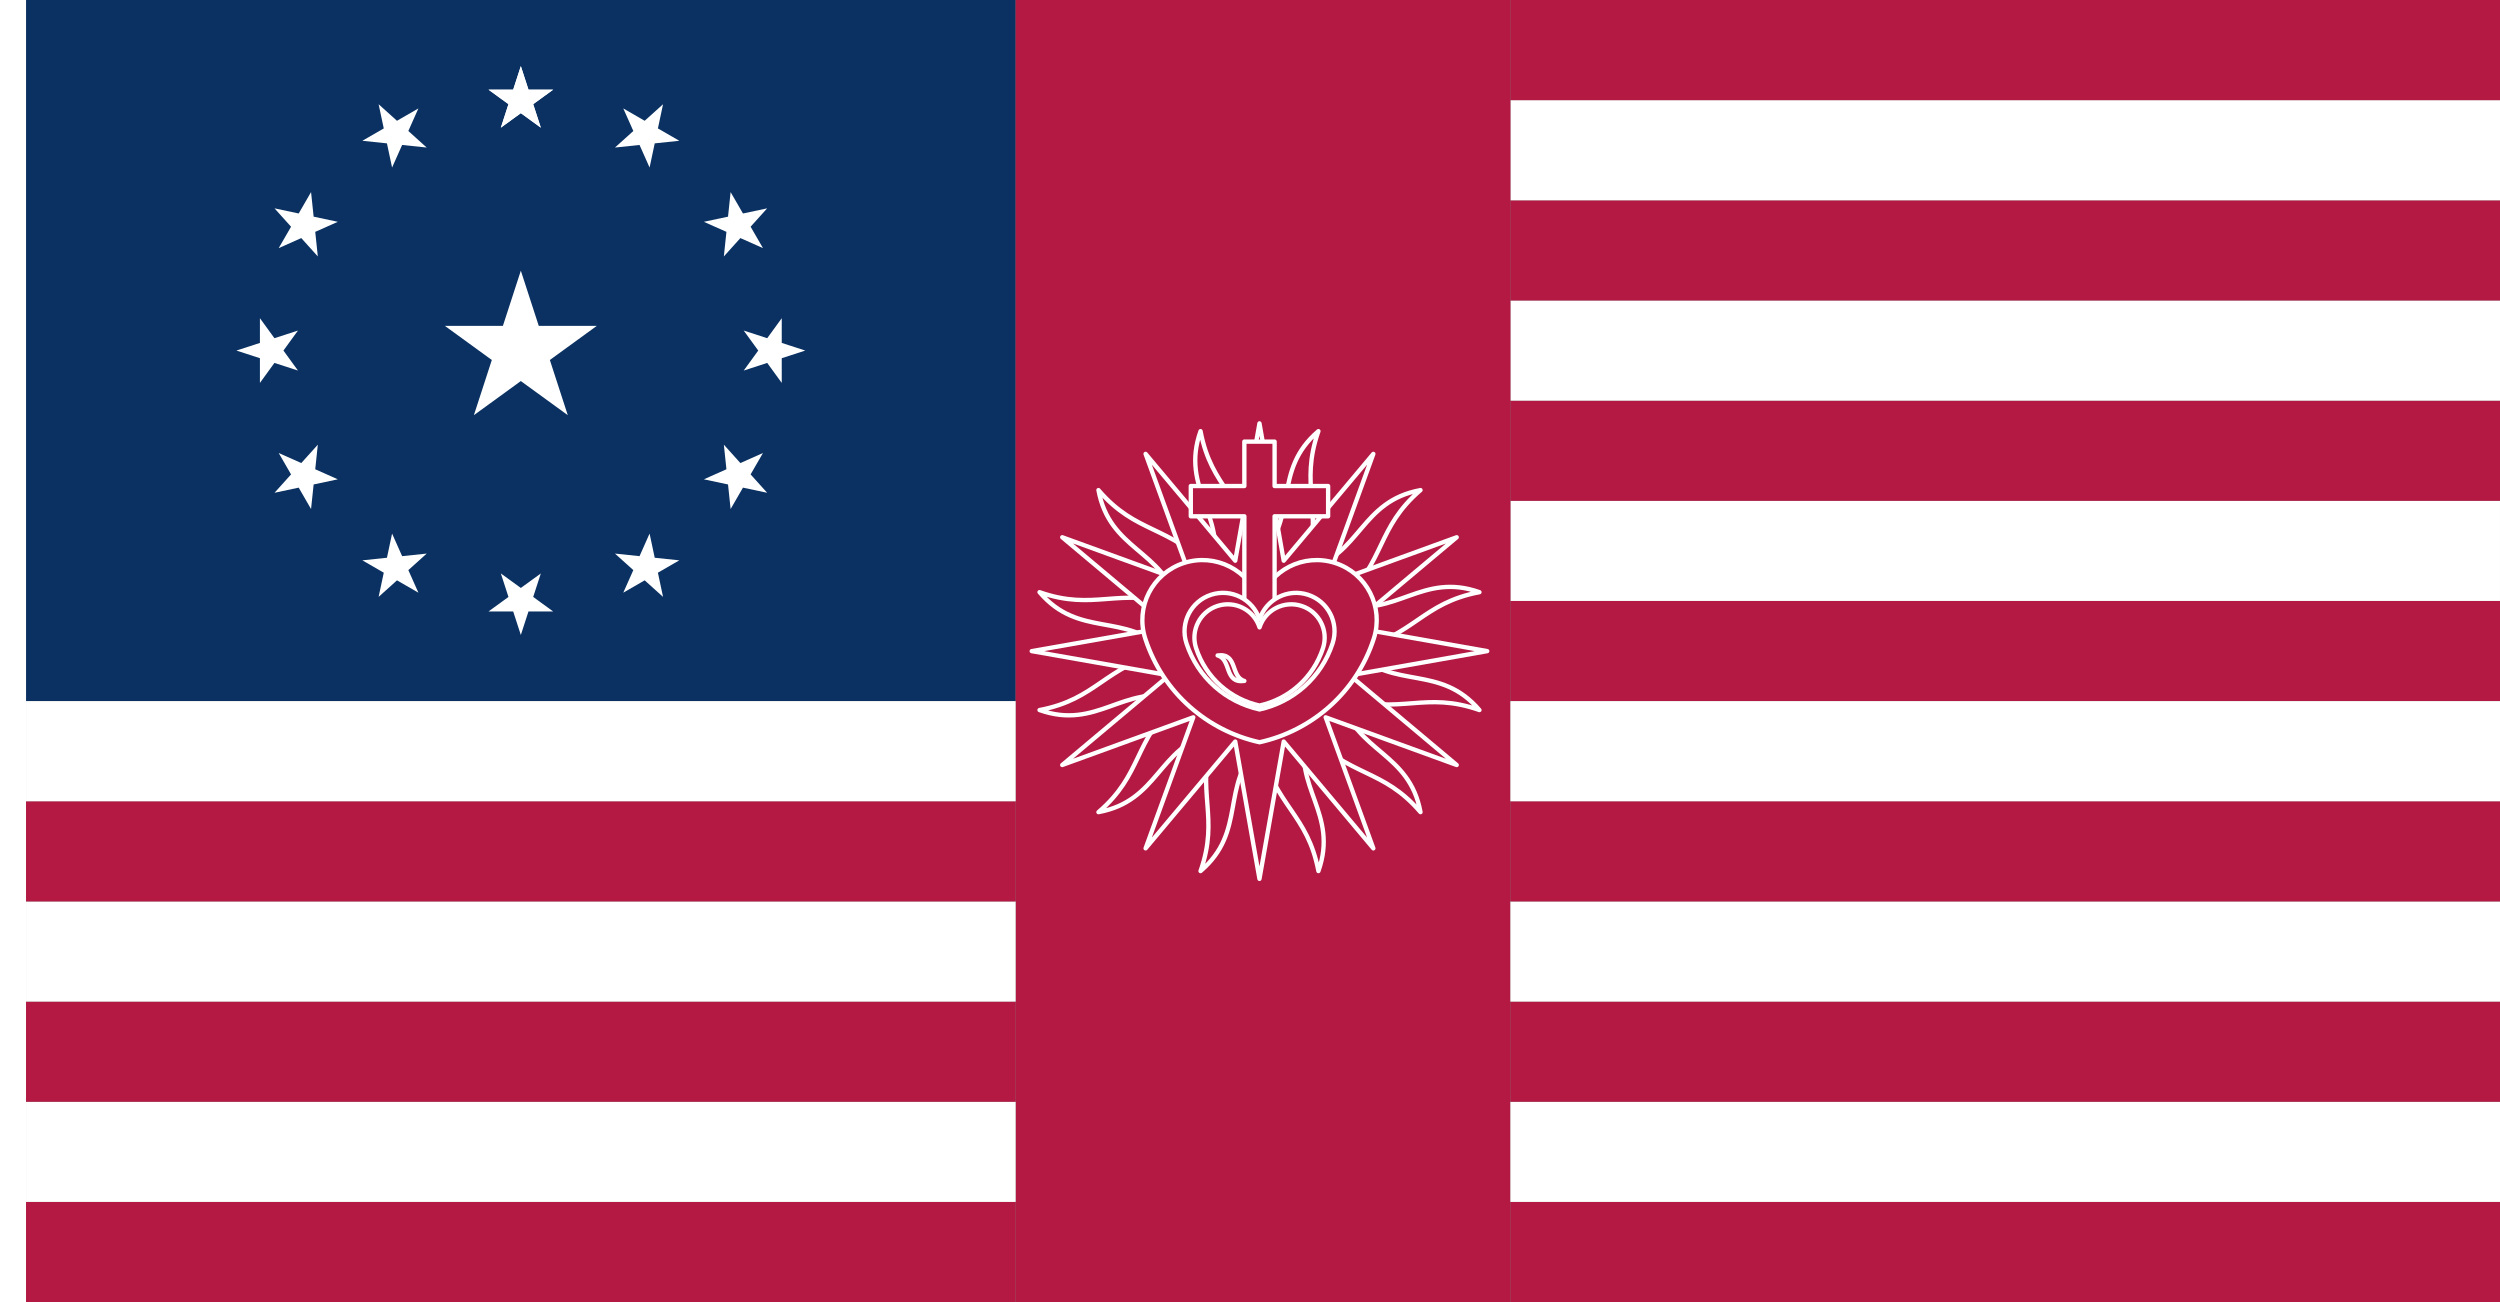 <?xml version="1.0" encoding="UTF-8" standalone="no"?>
<!-- Created with Inkscape (http://www.inkscape.org/) -->

<svg
   xmlns:dc="http://purl.org/dc/elements/1.1/"
   xmlns:cc="http://creativecommons.org/ns#"
   xmlns:rdf="http://www.w3.org/1999/02/22-rdf-syntax-ns#"
   xmlns:svg="http://www.w3.org/2000/svg"
   xmlns="http://www.w3.org/2000/svg"
   xmlns:sodipodi="http://sodipodi.sourceforge.net/DTD/sodipodi-0.dtd"
   xmlns:inkscape="http://www.inkscape.org/namespaces/inkscape"
   width="3456.012"
   height="1800"
   viewBox="0 0 914.403 476.25"
   version="1.1"
   id="svg8"
   inkscape:export-filename="C:\Users\厂永刄先生\Documents\GXI3CW2\poM̕écèŭ\M̕é\Catholic States.png"
   inkscape:export-xdpi="96"
   inkscape:export-ydpi="96"
   inkscape:version="0.92.4 (5da689c313, 2019-01-14)"
   sodipodi:docname="Catholic States.svg">
  <rect x="0" y="0" width="914.403" height="476.25" fill="#808080" stroke="none"/>
  <defs
     id="defs2" />
  <sodipodi:namedview
     id="base"
     pagecolor="#ffffff"
     bordercolor="#666666"
     borderopacity="1.0"
     inkscape:pageopacity="0.0"
     inkscape:pageshadow="2"
     inkscape:zoom="0.18250497"
     inkscape:cx="1672.3783"
     inkscape:cy="900.00017"
     inkscape:document-units="px"
     inkscape:current-layer="layer1"
     showgrid="false"
     units="px"
     fit-margin-top="0"
     fit-margin-left="0"
     fit-margin-right="0"
     fit-margin-bottom="0"
     inkscape:showpageshadow="false"
     inkscape:snap-intersection-paths="true"
     inkscape:object-paths="false"
     inkscape:pagecheckerboard="true"
     inkscape:snap-smooth-nodes="false"
     inkscape:window-width="1366"
     inkscape:window-height="745"
     inkscape:window-x="-8"
     inkscape:window-y="-8"
     inkscape:window-maximized="1"
     inkscape:object-nodes="true"
     inkscape:snap-nodes="true" />
  <g
     inkscape:label="レイヤー 1"
     inkscape:groupmode="layer"
     id="layer1"
     transform="translate(112.335,-299.268)">
    <path
       sodipodi:nodetypes="ccccc"
       inkscape:connector-curvature="0"
       id="path868"
       d="m -102.81,299.268 v 256.442 l 361.951,-8e-5 V 299.268 Z"
       style="fill:#0a3161;fill-opacity:1;stroke:none;stroke-width:2.697px;stroke-linecap:butt;stroke-linejoin:miter;stroke-opacity:1" />
    <path
       style="fill:#ffffff;fill-opacity:1;stroke:none;stroke-width:0.512px;stroke-linecap:butt;stroke-linejoin:miter;stroke-opacity:1"
       d="m -102.81,299.268 h -9.525 v 476.25 h 9.525 z"
       id="path1079"
       inkscape:connector-curvature="0"
       sodipodi:nodetypes="ccccc" />
    <path
       style="fill:#b31942;fill-opacity:1;stroke:none;stroke-width:2.28px;stroke-linecap:butt;stroke-linejoin:miter;stroke-opacity:1"
       d="m 440.117,519.075 v 36.635 l 361.951,8e-5 v -36.635 z"
       id="path838"
       inkscape:connector-curvature="0"
       sodipodi:nodetypes="ccccc" />
    <path
       sodipodi:nodetypes="ccccc"
       inkscape:connector-curvature="0"
       id="path840"
       d="m 440.117,482.441 v 36.635 l 361.951,8e-5 V 482.441 Z"
       style="fill:#ffffff;fill-opacity:1;stroke:none;stroke-width:2.28px;stroke-linecap:butt;stroke-linejoin:miter;stroke-opacity:1" />
    <path
       sodipodi:nodetypes="ccccc"
       inkscape:connector-curvature="0"
       id="path842"
       d="m 440.117,445.806 v 36.635 l 361.951,8e-5 v -36.635 z"
       style="fill:#b31942;fill-opacity:1;stroke:none;stroke-width:2.28px;stroke-linecap:butt;stroke-linejoin:miter;stroke-opacity:1" />
    <path
       sodipodi:nodetypes="ccccc"
       inkscape:connector-curvature="0"
       id="path844"
       d="m 440.117,409.172 v 36.635 l 361.951,8e-5 v -36.635 z"
       style="fill:#ffffff;fill-opacity:1;stroke:none;stroke-width:2.28px;stroke-linecap:butt;stroke-linejoin:miter;stroke-opacity:1" />
    <path
       sodipodi:nodetypes="ccccc"
       inkscape:connector-curvature="0"
       id="path846"
       d="m 440.117,372.537 v 36.635 l 361.951,8e-5 v -36.635 z"
       style="fill:#b31942;fill-opacity:1;stroke:none;stroke-width:2.28px;stroke-linecap:butt;stroke-linejoin:miter;stroke-opacity:1" />
    <path
       style="fill:#ffffff;fill-opacity:1;stroke:none;stroke-width:2.28px;stroke-linecap:butt;stroke-linejoin:miter;stroke-opacity:1"
       d="m 440.117,335.902 v 36.635 l 361.951,8e-5 v -36.635 z"
       id="path848"
       inkscape:connector-curvature="0"
       sodipodi:nodetypes="ccccc" />
    <path
       style="fill:#b31942;fill-opacity:1;stroke:none;stroke-width:2.28px;stroke-linecap:butt;stroke-linejoin:miter;stroke-opacity:1"
       d="m 440.117,299.268 v 36.635 l 361.951,8e-5 V 299.268 Z"
       id="path850"
       inkscape:connector-curvature="0"
       sodipodi:nodetypes="ccccc" />
    <path
       sodipodi:nodetypes="ccccccccccc"
       inkscape:connector-curvature="0"
       id="path1015"
       d="m 78.166,340.656 -7.315,5.314 2.794,-8.599 -7.315,-5.314 h 9.041 l 2.794,-8.599 2.794,8.599 h 9.041 l -7.315,5.314 2.794,8.599 z"
       style="fill:#ffffff;fill-opacity:1;stroke:none;stroke-width:0.225px;stroke-linecap:butt;stroke-linejoin:miter;stroke-opacity:1" />
    <path
       sodipodi:nodetypes="ccccccccccc"
       inkscape:connector-curvature="0"
       id="path853"
       d="M 95.337,451.123 88.779,430.937 105.95,418.461 H 84.725 l -6.559,-20.186 -6.559,20.186 H 50.382 l 17.171,12.476 -6.559,20.186 17.171,-12.476 z"
       style="fill:#ffffff;fill-opacity:1;stroke:none;stroke-width:0.265px;stroke-linecap:butt;stroke-linejoin:miter;stroke-opacity:1" />
    <path
       style="fill:#ffffff;fill-opacity:1;stroke:none;stroke-width:0.225px;stroke-linecap:butt;stroke-linejoin:miter;stroke-opacity:1"
       d="m 78.166,340.656 -7.315,5.314 2.794,-8.599 -7.315,-5.314 h 9.041 l 2.794,-8.599 2.794,8.599 h 9.041 l -7.315,5.314 2.794,8.599 z"
       id="path899"
       inkscape:connector-curvature="0"
       sodipodi:nodetypes="ccccccccccc" />
    <path
       sodipodi:nodetypes="ccccccccccc"
       inkscape:connector-curvature="0"
       id="path903"
       d="m 78.166,514.322 -7.315,-5.314 2.794,8.599 -7.315,5.314 h 9.041 l 2.794,8.599 2.794,-8.599 h 9.041 l -7.315,-5.314 2.794,-8.599 z"
       style="fill:#ffffff;fill-opacity:1;stroke:none;stroke-width:0.225px;stroke-linecap:butt;stroke-linejoin:miter;stroke-opacity:1" />
    <path
       sodipodi:nodetypes="ccccccccccc"
       inkscape:connector-curvature="0"
       id="path905"
       d="m 34.75,352.289 -3.677,8.26 -1.88,-8.844 -8.992,-0.945 7.83,-4.521 -1.88,-8.844 6.719,6.05 7.83,-4.521 -3.677,8.26 6.719,6.05 z"
       style="fill:#ffffff;fill-opacity:1;stroke:none;stroke-width:0.225px;stroke-linecap:butt;stroke-linejoin:miter;stroke-opacity:1" />
    <path
       style="fill:#ffffff;fill-opacity:1;stroke:none;stroke-width:0.225px;stroke-linecap:butt;stroke-linejoin:miter;stroke-opacity:1"
       d="m 121.583,502.689 -8.992,-0.945 6.719,6.05 -3.677,8.26 7.83,-4.521 6.719,6.05 -1.88,-8.844 7.83,-4.521 -8.992,-0.945 -1.88,-8.844 z"
       id="path907"
       inkscape:connector-curvature="0"
       sodipodi:nodetypes="ccccccccccc" />
    <path
       style="fill:#ffffff;fill-opacity:1;stroke:none;stroke-width:0.225px;stroke-linecap:butt;stroke-linejoin:miter;stroke-opacity:1"
       d="m 2.966,384.072 0.945,8.992 -6.05,-6.719 -8.26,3.677 4.521,-7.83 -6.05,-6.719 8.844,1.88 4.521,-7.83 0.945,8.992 8.844,1.88 z"
       id="path909"
       inkscape:connector-curvature="0"
       sodipodi:nodetypes="ccccccccccc" />
    <path
       sodipodi:nodetypes="ccccccccccc"
       inkscape:connector-curvature="0"
       id="path911"
       d="m 153.366,470.906 -8.26,3.677 8.844,1.88 0.945,8.992 4.521,-7.83 8.844,1.88 -6.05,-6.719 4.521,-7.83 -8.26,3.677 -6.05,-6.719 z"
       style="fill:#ffffff;fill-opacity:1;stroke:none;stroke-width:0.225px;stroke-linecap:butt;stroke-linejoin:miter;stroke-opacity:1" />
    <path
       sodipodi:nodetypes="ccccccccccc"
       inkscape:connector-curvature="0"
       id="path913"
       d="m -8.667,427.489 5.314,7.315 -8.599,-2.794 -5.314,7.315 -1e-6,-9.041 -8.599,-2.794 8.599,-2.794 -8e-6,-9.041 5.314,7.315 8.599,-2.794 z"
       style="fill:#ffffff;fill-opacity:1;stroke:none;stroke-width:0.225px;stroke-linecap:butt;stroke-linejoin:miter;stroke-opacity:1" />
    <path
       style="fill:#ffffff;fill-opacity:1;stroke:none;stroke-width:0.225px;stroke-linecap:butt;stroke-linejoin:miter;stroke-opacity:1"
       d="m 164.999,427.489 -5.314,7.315 8.599,-2.794 5.314,7.315 0,-9.041 8.599,-2.794 -8.599,-2.794 -1e-5,-9.041 -5.314,7.315 -8.599,-2.794 z"
       id="path915"
       inkscape:connector-curvature="0"
       sodipodi:nodetypes="ccccccccccc" />
    <path
       style="fill:#ffffff;fill-opacity:1;stroke:none;stroke-width:0.225px;stroke-linecap:butt;stroke-linejoin:miter;stroke-opacity:1"
       d="m 121.583,352.289 3.677,8.26 1.88,-8.844 8.992,-0.945 -7.83,-4.521 1.88,-8.844 -6.719,6.05 -7.83,-4.521 3.677,8.26 -6.719,6.05 z"
       id="path917"
       inkscape:connector-curvature="0"
       sodipodi:nodetypes="ccccccccccc" />
    <path
       sodipodi:nodetypes="ccccccccccc"
       inkscape:connector-curvature="0"
       id="path919"
       d="m 34.75,502.689 8.992,-0.945 -6.719,6.05 3.677,8.26 -7.83,-4.521 -6.719,6.05 1.88,-8.844 -7.83,-4.521 8.992,-0.945 1.88,-8.844 z"
       style="fill:#ffffff;fill-opacity:1;stroke:none;stroke-width:0.225px;stroke-linecap:butt;stroke-linejoin:miter;stroke-opacity:1" />
    <path
       sodipodi:nodetypes="ccccccccccc"
       inkscape:connector-curvature="0"
       id="path921"
       d="m 153.366,384.072 -0.945,8.992 6.05,-6.719 8.26,3.677 -4.521,-7.83 6.05,-6.719 -8.844,1.88 -4.521,-7.83 -0.945,8.992 -8.844,1.88 z"
       style="fill:#ffffff;fill-opacity:1;stroke:none;stroke-width:0.225px;stroke-linecap:butt;stroke-linejoin:miter;stroke-opacity:1" />
    <path
       style="fill:#ffffff;fill-opacity:1;stroke:none;stroke-width:0.225px;stroke-linecap:butt;stroke-linejoin:miter;stroke-opacity:1"
       d="m 2.966,470.906 8.26,3.677 -8.844,1.88 -0.945,8.992 -4.521,-7.83 -8.844,1.88 6.05,-6.719 -4.521,-7.83 8.26,3.677 6.05,-6.719 z"
       id="path923"
       inkscape:connector-curvature="0"
       sodipodi:nodetypes="ccccccccccc" />
    <path
       style="fill:#b31942;fill-opacity:1;stroke:none;stroke-width:2.697px;stroke-linecap:butt;stroke-linejoin:miter;stroke-opacity:1"
       d="m 259.142,299.268 v 476.25 h 180.975 v -476.25 z"
       id="path925"
       inkscape:connector-curvature="0"
       sodipodi:nodetypes="ccccc" />
    <path
       sodipodi:nodetypes="ccccc"
       inkscape:connector-curvature="0"
       id="path927"
       d="m 440.117,738.883 v 36.635 l 361.951,8e-5 v -36.635 z"
       style="fill:#b31942;fill-opacity:1;stroke:none;stroke-width:2.28px;stroke-linecap:butt;stroke-linejoin:miter;stroke-opacity:1" />
    <path
       style="fill:#ffffff;fill-opacity:1;stroke:none;stroke-width:2.28px;stroke-linecap:butt;stroke-linejoin:miter;stroke-opacity:1"
       d="m 440.117,702.249 v 36.635 l 361.951,8e-5 v -36.635 z"
       id="path929"
       inkscape:connector-curvature="0"
       sodipodi:nodetypes="ccccc" />
    <path
       style="fill:#b31942;fill-opacity:1;stroke:none;stroke-width:2.28px;stroke-linecap:butt;stroke-linejoin:miter;stroke-opacity:1"
       d="m 440.117,665.614 v 36.635 l 361.951,8e-5 V 665.614 Z"
       id="path931"
       inkscape:connector-curvature="0"
       sodipodi:nodetypes="ccccc" />
    <path
       style="fill:#ffffff;fill-opacity:1;stroke:none;stroke-width:2.28px;stroke-linecap:butt;stroke-linejoin:miter;stroke-opacity:1"
       d="m 440.117,628.979 v 36.635 l 361.951,8e-5 v -36.635 z"
       id="path933"
       inkscape:connector-curvature="0"
       sodipodi:nodetypes="ccccc" />
    <path
       style="fill:#b31942;fill-opacity:1;stroke:none;stroke-width:2.28px;stroke-linecap:butt;stroke-linejoin:miter;stroke-opacity:1"
       d="m 440.117,592.345 v 36.635 l 361.951,8e-5 v -36.635 z"
       id="path935"
       inkscape:connector-curvature="0"
       sodipodi:nodetypes="ccccc" />
    <path
       sodipodi:nodetypes="ccccc"
       inkscape:connector-curvature="0"
       id="path937"
       d="m 440.117,555.71 v 36.635 l 361.951,8e-5 v -36.635 z"
       style="fill:#ffffff;fill-opacity:1;stroke:none;stroke-width:2.28px;stroke-linecap:butt;stroke-linejoin:miter;stroke-opacity:1" />
    <path
       style="fill:#b31942;fill-opacity:1;stroke:none;stroke-width:2.28px;stroke-linecap:butt;stroke-linejoin:miter;stroke-opacity:1"
       d="m -102.81,738.883 v 36.635 l 361.951,8e-5 v -36.635 z"
       id="path939"
       inkscape:connector-curvature="0"
       sodipodi:nodetypes="ccccc" />
    <path
       sodipodi:nodetypes="ccccc"
       inkscape:connector-curvature="0"
       id="path941"
       d="m -102.81,702.248 v 36.635 l 361.951,8e-5 v -36.635 z"
       style="fill:#ffffff;fill-opacity:1;stroke:none;stroke-width:2.28px;stroke-linecap:butt;stroke-linejoin:miter;stroke-opacity:1" />
    <path
       sodipodi:nodetypes="ccccc"
       inkscape:connector-curvature="0"
       id="path943"
       d="m -102.81,665.614 v 36.635 l 361.951,8e-5 v -36.635 z"
       style="fill:#b31942;fill-opacity:1;stroke:none;stroke-width:2.28px;stroke-linecap:butt;stroke-linejoin:miter;stroke-opacity:1" />
    <path
       sodipodi:nodetypes="ccccc"
       inkscape:connector-curvature="0"
       id="path945"
       d="m -102.81,628.979 v 36.635 l 361.951,8e-5 V 628.979 Z"
       style="fill:#ffffff;fill-opacity:1;stroke:none;stroke-width:2.28px;stroke-linecap:butt;stroke-linejoin:miter;stroke-opacity:1" />
    <path
       sodipodi:nodetypes="ccccc"
       inkscape:connector-curvature="0"
       id="path947"
       d="m -102.81,592.345 v 36.635 l 361.951,8e-5 v -36.635 z"
       style="fill:#b31942;fill-opacity:1;stroke:none;stroke-width:2.28px;stroke-linecap:butt;stroke-linejoin:miter;stroke-opacity:1" />
    <path
       style="fill:#ffffff;fill-opacity:1;stroke:none;stroke-width:2.28px;stroke-linecap:butt;stroke-linejoin:miter;stroke-opacity:1"
       d="m -102.81,555.71 v 36.635 l 361.951,8e-5 v -36.635 z"
       id="path949"
       inkscape:connector-curvature="0"
       sodipodi:nodetypes="ccccc" />
    <g
       transform="matrix(0.833,0,0,0.833,-2080.37,619.123)"
       id="g1455-9"
       style="display:inline;fill:#b31942;fill-opacity:1;stroke:#ffffff;stroke-width:1.905;stroke-linejoin:miter;stroke-miterlimit:6;stroke-dasharray:none;stroke-opacity:1">
      <g
         id="g1593"
         style="fill:#b31942;fill-opacity:1;stroke:#ffffff;stroke-width:1.905;stroke-linejoin:round;stroke-miterlimit:6;stroke-dasharray:none;stroke-opacity:1">
        <g
           style="fill:#b31942;fill-opacity:1;stroke:#ffffff;stroke-width:0.47;stroke-linejoin:round;stroke-miterlimit:6;stroke-dasharray:none;stroke-opacity:1"
           id="g1204-6"
           transform="matrix(4.055,0,0,4.055,2439.777,-337.158)">
          <path
             style="fill:#b31942;fill-opacity:1;stroke:#ffffff;stroke-width:0.47;stroke-linecap:butt;stroke-linejoin:round;stroke-miterlimit:6;stroke-dasharray:none;stroke-opacity:1"
             d="m 126.123,53.891 c 6.002,1.502 8.788,-3.531 15.04,-1.314 -6.211,1.174 -6.941,4.648 -13.682,6.382 4.447,4.302 9.376,1.336 13.682,6.382 -5.966,-2.089 -8.335,0.555 -15.04,-1.314 1.701,5.949 7.452,5.845 8.658,12.368 -4.123,-4.792 -7.496,-3.687 -12.368,-8.658 -1.502,6.002 3.531,8.788 1.314,15.04 -1.174,-6.211 -4.648,-6.941 -6.382,-13.682 -4.302,4.447 -1.336,9.376 -6.382,13.682 2.089,-5.966 -0.555,-8.335 1.314,-15.04 -5.949,1.701 -5.845,7.452 -12.368,8.658 4.792,-4.123 3.687,-7.496 8.658,-12.368 -6.002,-1.502 -8.788,3.531 -15.04,1.314 6.211,-1.174 6.941,-4.648 13.682,-6.382 -4.447,-4.302 -9.376,-1.336 -13.682,-6.382 5.966,2.089 8.335,-0.555 15.04,1.314 -1.701,-5.949 -7.452,-5.845 -8.658,-12.368 4.123,4.792 7.496,3.687 12.368,8.658 1.502,-6.002 -3.531,-8.788 -1.314,-15.04 1.174,6.211 4.648,6.941 6.382,13.682 4.302,-4.447 1.336,-9.376 6.382,-13.682 -2.089,5.966 0.555,8.335 -1.314,15.04 5.949,-1.701 5.845,-7.452 12.368,-8.658 -4.792,4.123 -3.687,7.496 -8.658,12.368"
             id="path2237-4"
             inkscape:connector-curvature="0"
             sodipodi:nodetypes="ccccccccccccccccccccccccc" />
          <path
             style="fill:#b31942;fill-opacity:1;stroke:#ffffff;stroke-width:0.47;stroke-linecap:butt;stroke-linejoin:round;stroke-miterlimit:6;stroke-dasharray:none;stroke-opacity:1"
             d="M 105.014,80.315 110.176,66.127 95.988,71.289 107.552,61.583 92.684,58.959 107.552,56.336 95.988,46.629 l 14.188,5.162 -5.162,-14.188 9.706,11.564 2.624,-14.868 2.624,14.868 9.706,-11.564 -5.162,14.188 14.188,-5.162 -11.564,9.706 14.868,2.624 -14.868,2.624 11.564,9.706 -14.188,-5.162 5.162,14.188 -9.706,-11.564 -2.624,14.868 -2.624,-14.868 z"
             id="path2233-6"
             inkscape:connector-curvature="0"
             sodipodi:nodetypes="ccccccccccccccccccccccccc" />
        </g>
        <path
           sodipodi:nodetypes="sscsscs"
           inkscape:connector-curvature="0"
           id="path1406-7"
           d="m 2882.406,-136.766 c -13.852,4.501 -21.432,19.378 -16.931,33.229 7.737,23.811 27.351,40.445 50.161,45.473 22.81,-5.028 42.424,-21.661 50.161,-45.473 4.5,-13.851 -3.08,-28.729 -16.931,-33.229 -13.851,-4.501 -28.729,3.08 -33.229,16.931 -4.501,-13.851 -19.378,-21.432 -33.229,-16.931 z"
           style="opacity:1;fill:#b31942;fill-opacity:1;fill-rule:nonzero;stroke:#ffffff;stroke-width:1.905;stroke-linecap:square;stroke-linejoin:round;stroke-miterlimit:6;stroke-dasharray:none;stroke-dashoffset:0;stroke-opacity:1;paint-order:markers fill stroke" />
        <path
           sodipodi:nodetypes="cccccccccccc"
           inkscape:connector-curvature="0"
           id="path1575"
           d="M 115.706,57.058 V 44.357 h -5.797 v -3.275 h 5.797 v -4.81 h 3.275 v 4.81 h 5.796 v 3.275 h -5.796 V 57.058"
           style="display:inline;fill:#b31942;fill-opacity:1;stroke:#ffffff;stroke-width:0.47;stroke-linecap:butt;stroke-linejoin:round;stroke-miterlimit:6;stroke-dasharray:none;stroke-opacity:1"
           transform="matrix(4.055,0,0,4.055,2439.777,-337.158)" />
        <path
           style="opacity:1;fill:#b31942;fill-opacity:1;fill-rule:nonzero;stroke:#ffffff;stroke-width:1.905;stroke-linecap:square;stroke-linejoin:round;stroke-miterlimit:6;stroke-dasharray:none;stroke-dashoffset:0;stroke-opacity:1;paint-order:markers fill stroke"
           d="m 2894.368,-122.833 c -8.865,2.88 -13.716,12.402 -10.836,21.267 4.952,15.239 17.504,25.885 32.103,29.103 14.598,-3.218 27.151,-13.863 32.103,-29.103 2.88,-8.865 -1.971,-18.386 -10.836,-21.267 -8.865,-2.88 -18.387,1.971 -21.267,10.836 -2.881,-8.865 -12.402,-13.716 -21.267,-10.836 z"
           id="path1440-4"
           inkscape:connector-curvature="0"
           sodipodi:nodetypes="sscsscs" />
        <path
           sodipodi:nodetypes="sscsscs"
           inkscape:connector-curvature="0"
           id="path1442-4"
           d="m 2897.167,-117.918 c -7.698,2.501 -11.911,10.77 -9.41,18.468 4.3,13.234 15.2,22.478 27.878,25.272 12.677,-2.794 23.578,-12.039 27.878,-25.272 2.501,-7.698 -1.712,-15.966 -9.41,-18.468 -7.698,-2.501 -15.967,1.712 -18.468,9.41 -2.501,-7.698 -10.77,-11.911 -18.468,-9.41 z"
           style="opacity:1;fill:#b31942;fill-opacity:1;fill-rule:nonzero;stroke:#ffffff;stroke-width:1.905;stroke-linecap:square;stroke-linejoin:round;stroke-miterlimit:6;stroke-dasharray:none;stroke-dashoffset:0;stroke-opacity:1;paint-order:markers fill stroke" />
        <path
           sodipodi:nodetypes="ccc"
           inkscape:connector-curvature="0"
           id="path1444-6"
           d="m 2908.969,-84.988 c -8.961,1.208 -5.535,-9.418 -11.743,-11.197 8.961,-1.208 5.535,9.418 11.743,11.197 z"
           style="fill:#b31942;fill-opacity:1;stroke:#ffffff;stroke-width:1.905;stroke-linecap:butt;stroke-linejoin:round;stroke-miterlimit:6;stroke-dasharray:none;stroke-opacity:1" />
      </g>
    </g>
  </g>
</svg>
